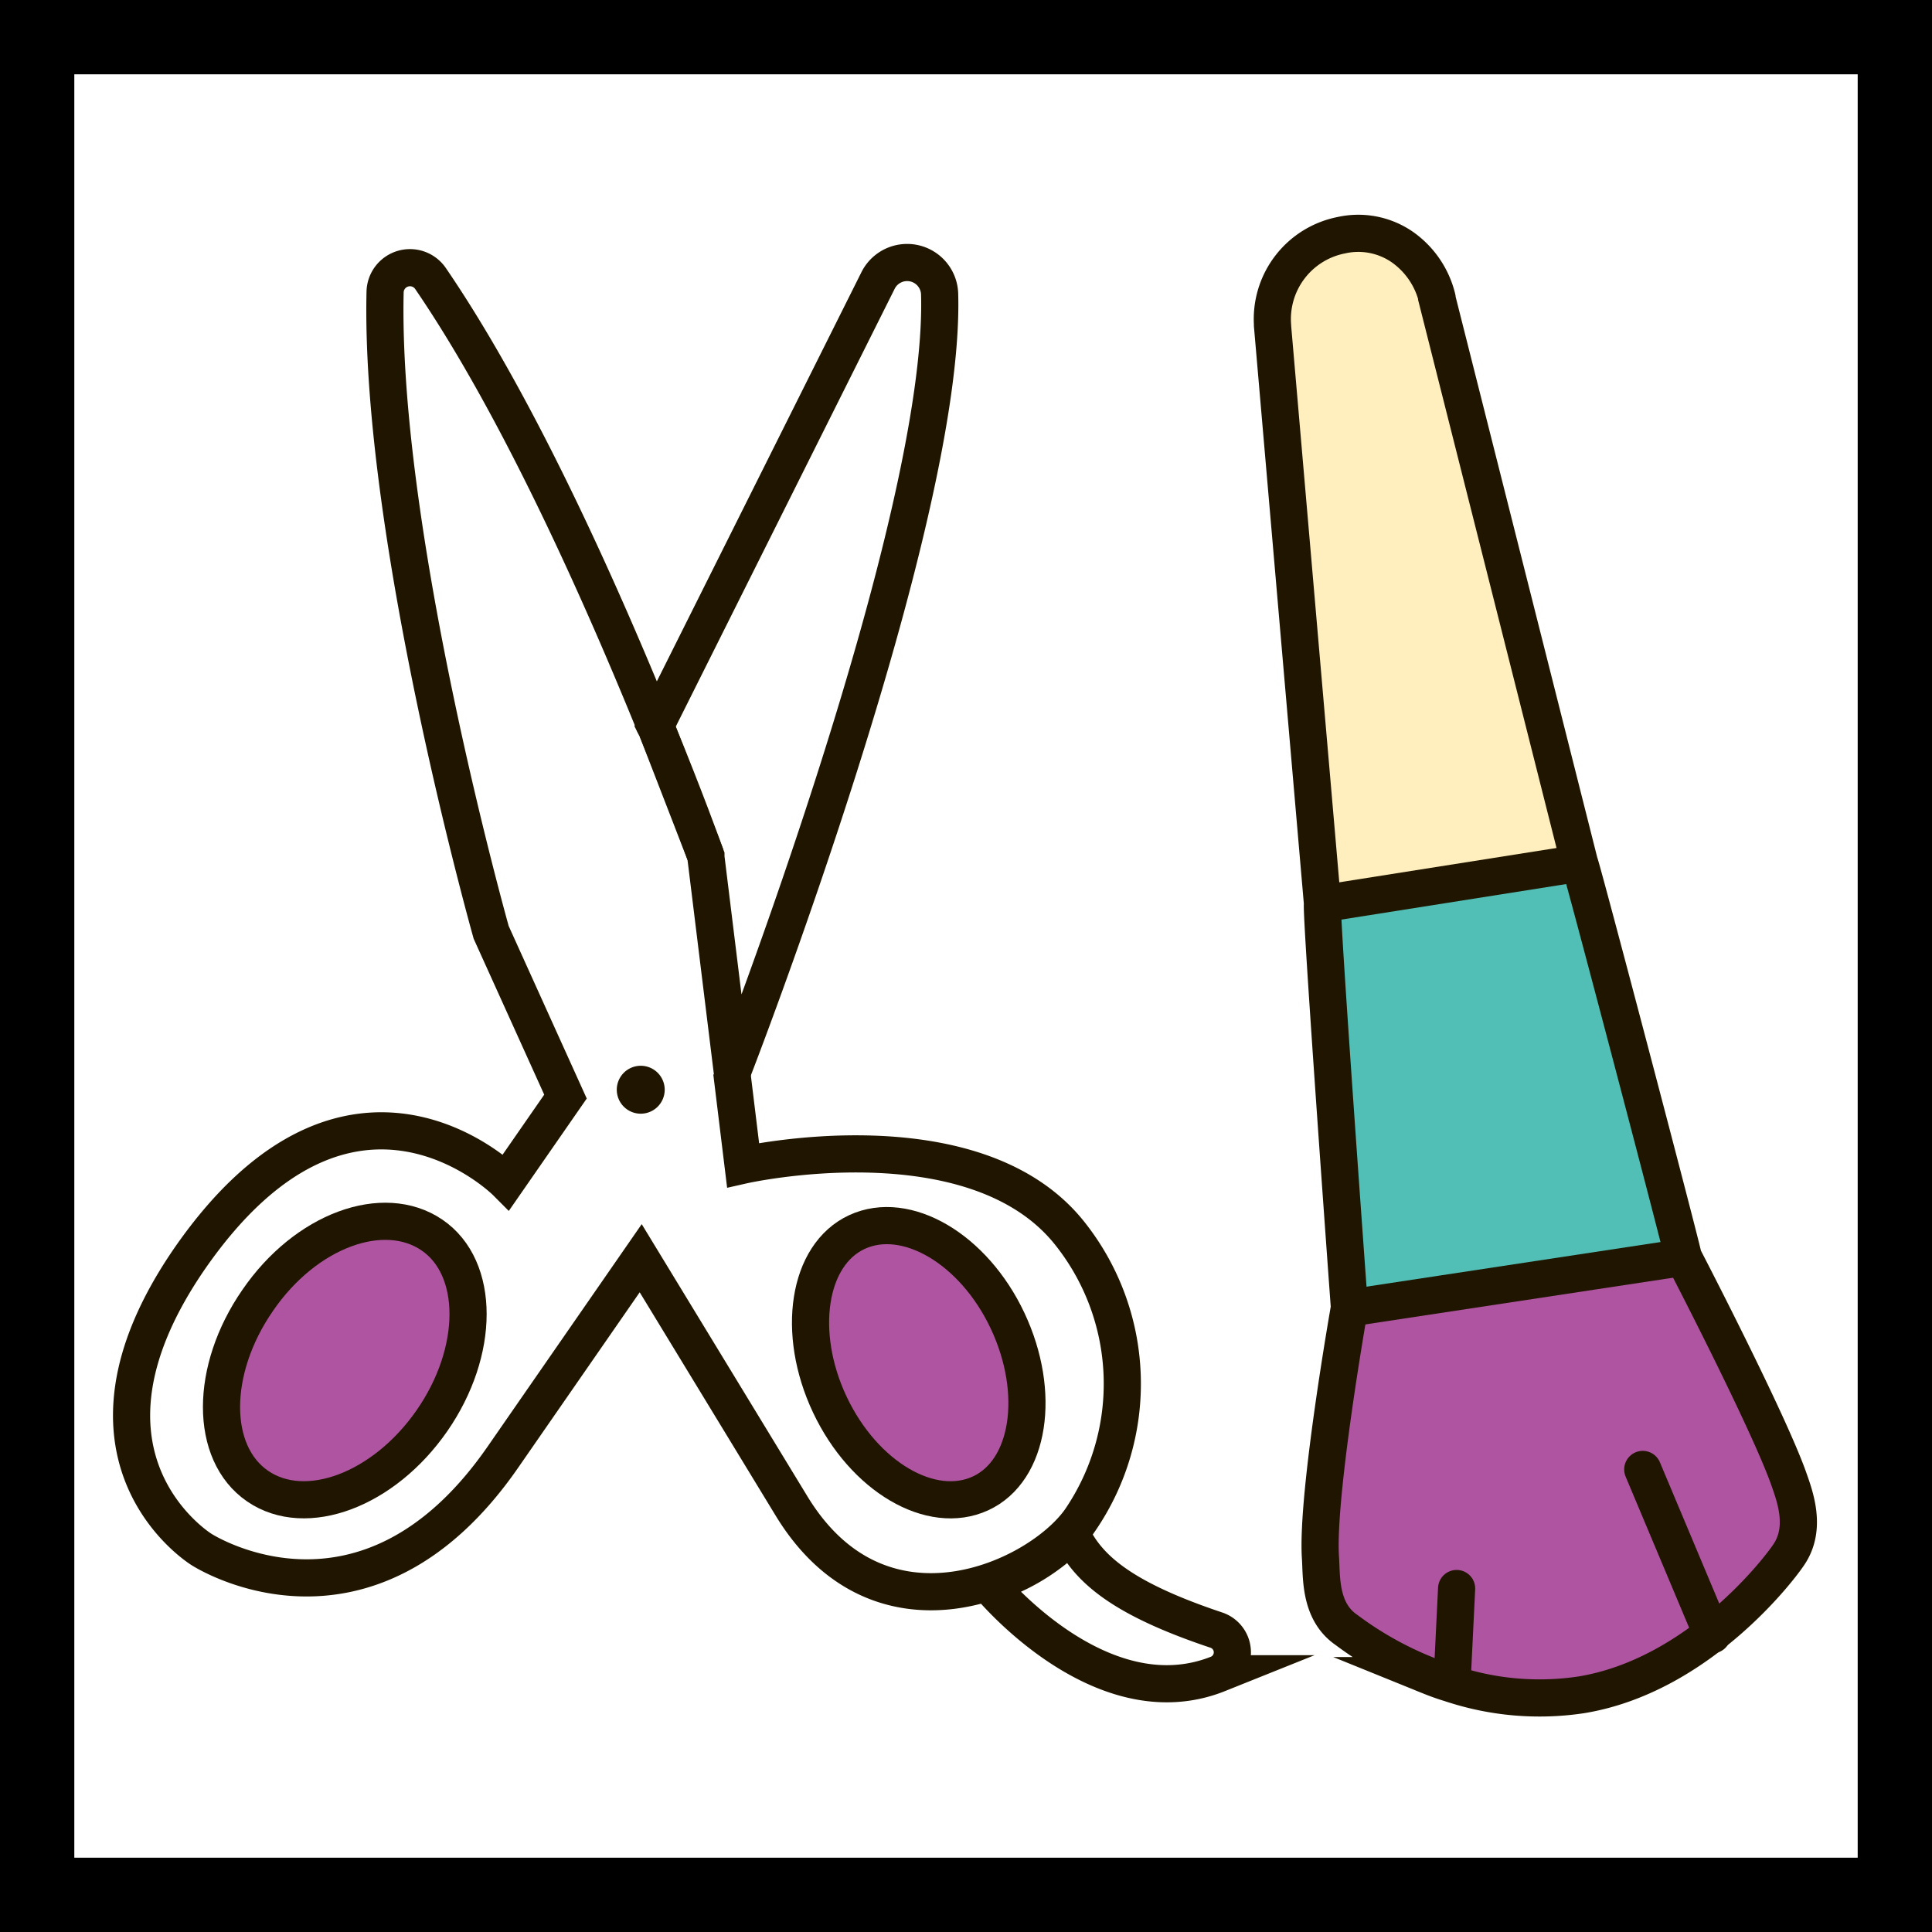 <svg xmlns="http://www.w3.org/2000/svg" viewBox="0 0 104 104"><rect x="0" y="0" width="104" height="104" fill="#333333" stroke="none"/><defs><style>.cls-1,.cls-2{fill:#fff;}.cls-1{stroke:#000;stroke-width:4px;}.cls-1,.cls-7,.cls-8{stroke-miterlimit:10;}.cls-3{fill:#af54a1;}.cls-4{fill:#201600;}.cls-5{fill:#ffefbe;}.cls-6{fill:#51bfb6;}.cls-7,.cls-8{fill:none;stroke:#201600;stroke-width:2px;}.cls-8{stroke-linecap:round;}</style></defs><title>Стилисты</title><g id="Пиктограммы"><rect class="cls-1" x="2" y="2" width="100" height="100"/><path class="cls-2" d="M23.18,15a1.34,1.34,0,0,0-2.45.7c-.31,13.12,5.71,34.49,5.71,34.49l4,8.84-3.19,4.6s-8.34-8.37-17,4.06c-7.46,10.77.6,15.72.6,15.72s8.83,5.73,16.24-5l7.4-10.68,8.12,13.34c4.81,7.9,13.3,3.93,15.54.75a13,13,0,0,0-.59-15.46C52.4,59.92,40,62.72,40,62.72l-.61-5L38,46.15l0-.07-2.63-6.79-.08-.2C32.51,32.3,28,22.05,23.18,15ZM13.87,70c2.59-3.74,6.79-5.31,9.38-3.52s2.58,6.28,0,10S16.45,81.77,13.86,80,11.28,73.7,13.87,70Zm19.57-12a1.29,1.29,0,1,1,2.12,1.48,1.29,1.29,0,0,1-2.12-1.48ZM44.67,75.61c-1.83-3.88-1.18-8,1.46-9.29s6.27.89,8.11,4.78,1.18,8-1.46,9.29S46.51,79.5,44.67,75.61Z"/><path class="cls-2" d="M50.57,15.79a1.75,1.75,0,0,0-3.31-.73l-12,24,.08.2C36.86,43,37.81,45.61,38,46.08l0,.07,1.4,11.52S50.93,28.06,50.57,15.79Z"/><path class="cls-3" d="M23.25,66.44c-2.59-1.79-6.79-.22-9.38,3.52s-2.6,8.22,0,10,6.79.21,9.38-3.52S25.84,68.23,23.25,66.44Z"/><path class="cls-4" d="M35.24,57.61a1.29,1.29,0,1,0-1.47,2.12,1.29,1.29,0,0,0,1.47-2.12Z"/><path class="cls-5" d="M72.2,12.66a4.6,4.6,0,0,0-3.71,4.82.15.15,0,0,0,0,.06l2.69,31.11,13.86-2.19L77.39,16.13a.13.13,0,0,0,0-.06,4.72,4.72,0,0,0-1.9-2.77,4.17,4.17,0,0,0-3.25-.62S72.21,12.65,72.2,12.66Z"/><path class="cls-3" d="M46.13,66.32c-2.64,1.25-3.29,5.41-1.46,9.29s5.46,6,8.11,4.78,3.29-5.4,1.46-9.29S48.77,65.08,46.13,66.32Z"/><path class="cls-6" d="M85.05,46.46,71.19,48.65c-.12.23,1.52,21.69,1.53,21.75l17.92-2.72C90.64,67.5,85.15,46.59,85.05,46.46Z"/><path class="cls-3" d="M78.16,90.63a15.09,15.09,0,0,0,7.06.61c6.28-1,10.66-6.78,11.17-7.57.88-1.37.28-3,0-4-1.09-3.15-5.7-12-5.7-12L72.72,70.4s-1.78,10.07-1.56,13.45c.07,1-.06,2.86,1.4,3.9A18.85,18.85,0,0,0,77,90.21C77.35,90.36,77.75,90.51,78.16,90.63Z"/><path class="cls-7" d="M38,46.08c-.17-.47-1.12-3.1-2.63-6.79"/><path class="cls-7" d="M35.27,39.09C32.51,32.3,28,22.05,23.18,15a1.34,1.34,0,0,0-2.45.7c-.31,13.12,5.71,34.49,5.71,34.49l4,8.84-3.19,4.6s-8.34-8.37-17,4.06c-7.46,10.77.6,15.72.6,15.72s8.83,5.73,16.24-5l7.4-10.68,8.12,13.34c4.81,7.9,13.3,3.93,15.54.75a13,13,0,0,0-.59-15.46C52.4,59.92,40,62.72,40,62.72l-.61-5"/><path class="cls-7" d="M53.22,85.28s6,7.37,12.36,4.82a1.26,1.26,0,0,0-.1-2.35c-4.87-1.63-6.87-3.19-7.8-5.17A10.72,10.72,0,0,1,53.22,85.28Z"/><path class="cls-7" d="M44.67,75.61c1.84,3.89,5.46,6,8.11,4.78s3.29-5.4,1.46-9.29-5.47-6-8.11-4.78S42.84,71.73,44.67,75.61Z"/><path class="cls-7" d="M13.87,70c-2.59,3.74-2.6,8.22,0,10s6.79.21,9.38-3.52,2.6-8.23,0-10S16.46,66.22,13.87,70Z"/><path class="cls-7" d="M35.27,39.09l12-24a1.75,1.75,0,0,1,3.31.73c.36,12.27-11.16,41.88-11.16,41.88L38,46.15l0-.07-2.63-6.79Z"/><path class="cls-7" d="M71.19,48.65,68.5,17.54a.15.15,0,0,1,0-.06,4.6,4.6,0,0,1,3.71-4.82s0,0,0,0a4.17,4.17,0,0,1,3.25.62,4.72,4.72,0,0,1,1.9,2.77.13.13,0,0,1,0,.06l7.66,30.33c.1.13,5.59,21,5.59,21.22,0,0,4.61,8.87,5.7,12,.33.94.93,2.6,0,4-.51.79-4.89,6.53-11.17,7.57a15.09,15.09,0,0,1-7.06-.61c-.41-.12-.81-.27-1.18-.42a18.85,18.85,0,0,1-4.42-2.46c-1.46-1-1.33-2.86-1.4-3.9-.22-3.38,1.56-13.45,1.56-13.45S71.07,48.88,71.19,48.65Z"/><line class="cls-7" x1="90.64" y1="67.68" x2="72.72" y2="70.4"/><line class="cls-7" x1="85.05" y1="46.46" x2="71.19" y2="48.65"/><line class="cls-8" x1="92.17" y1="88" x2="88.43" y2="79.1"/><line class="cls-8" x1="78.16" y1="90.63" x2="78.41" y2="85.51"/></g></svg>